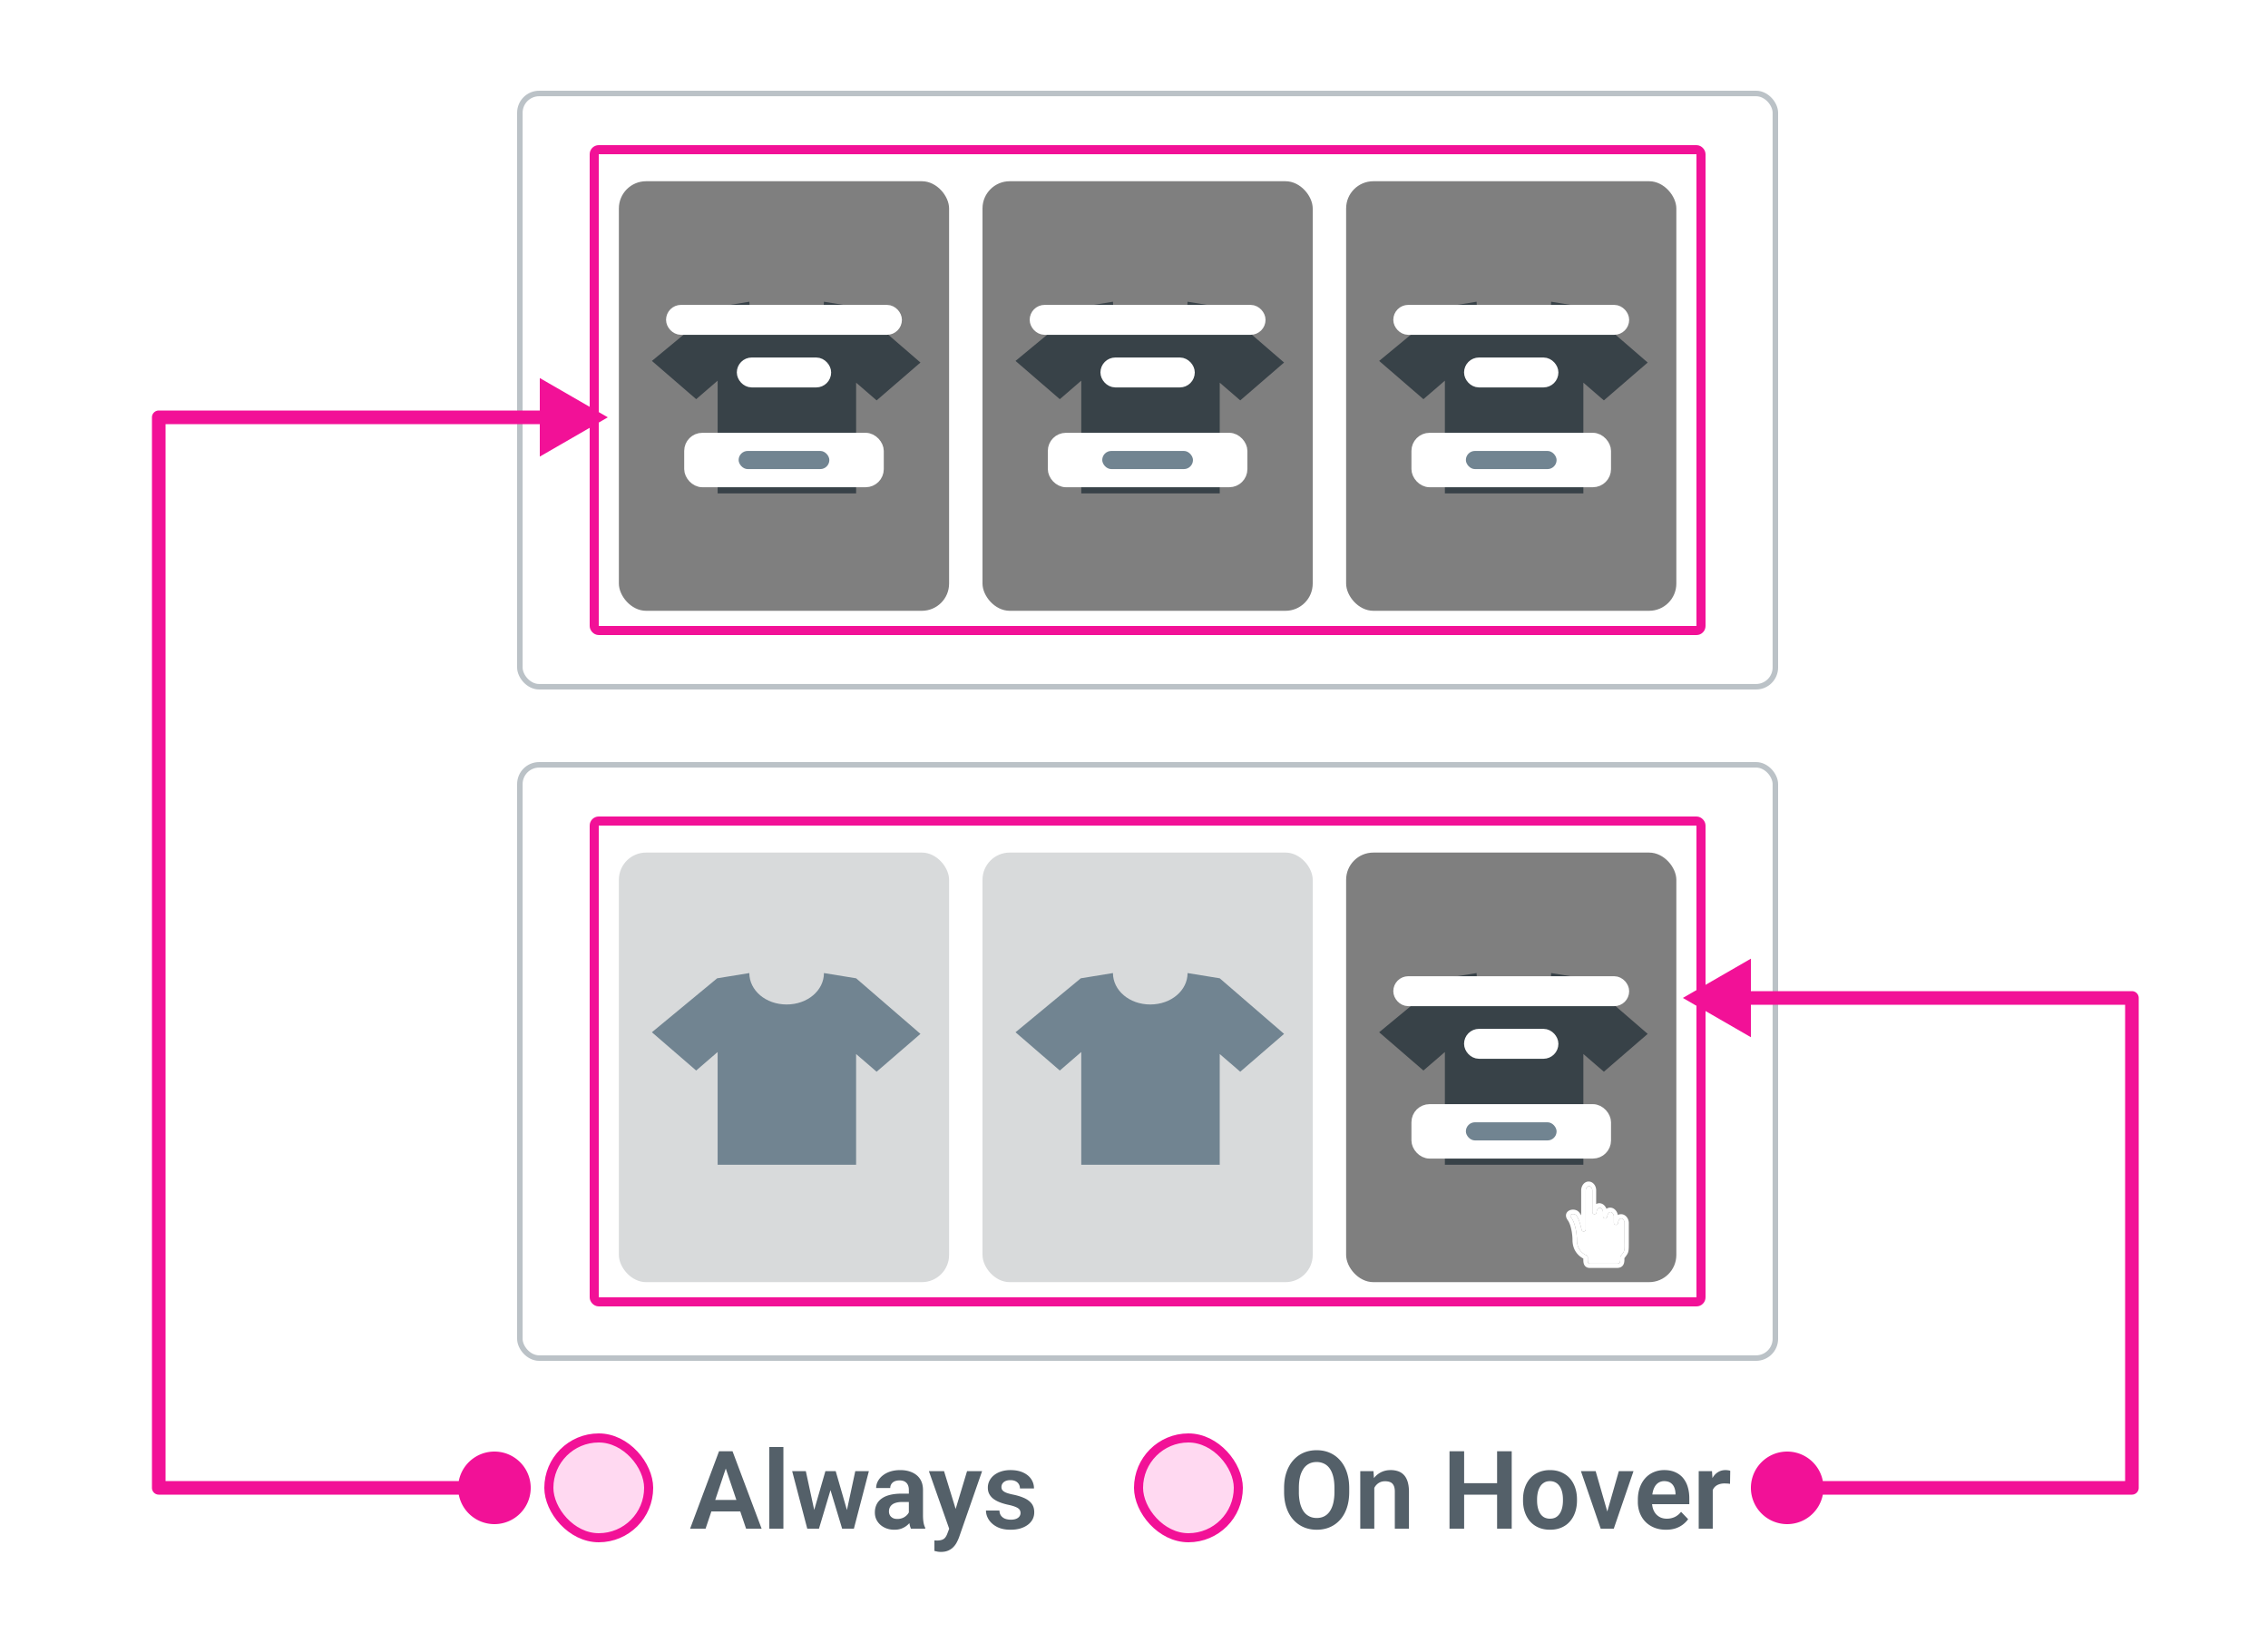 <svg xmlns="http://www.w3.org/2000/svg" width="250" height="180" fill="none" xmlns:v="https://vecta.io/nano"><style><![CDATA[.B{fill:#fff}.C{fill:#718491}.D{stroke:#f21197}.E{fill-opacity:.5}.F{stroke:#fff}.G{stroke-width:1.65}.H{stroke-width:1.281}.I{stroke-width:.607}]]></style><path d="M0 0h250v180H0z" class="B"/><rect x="60.5" y="158.5" width="11" height="11" rx="5.5" fill="#ffd9f1" class="D"/><path d="M80.207 161.264l-2.432 7.236H76.07l3.188-8.531h1.09l-.141 1.295zm2.033 7.236l-2.443-7.236-.146-1.295h1.096l3.205 8.531H82.24zm-.111-3.17v1.272h-4.576v-1.272h4.576zm4.225-5.83v9h-1.553v-9h1.553zm3.24 7.477l1.389-4.817h.984l-.293 1.664-1.4 4.676h-.85l.17-1.523zm-.768-4.817l1.043 4.828.094 1.512h-.979l-1.664-6.34h1.506zm4.43 4.758l1.02-4.758h1.5l-1.652 6.34h-.979l.111-1.582zm-1.137-4.758l1.377 4.77.182 1.57h-.85l-1.412-4.676-.287-1.664h.99zm8.063 4.992v-2.923c0-.215-.037-.401-.112-.557s-.187-.277-.339-.363-.346-.129-.58-.129c-.207 0-.389.035-.545.105a.8.8 0 0 0-.352.299c-.082.125-.123.27-.123.434h-1.553c0-.262.063-.51.188-.745s.303-.449.533-.632a2.63 2.63 0 0 1 .838-.44c.328-.105.695-.158 1.102-.158.481 0 .908.082 1.283.246s.676.402.891.727.328.732.328 1.224v2.766c0 .316.02.588.059.814s.105.416.187.58v.1h-1.576c-.074-.16-.131-.363-.17-.609s-.058-.496-.058-.739zm.216-2.513l.012.92h-.978c-.242 0-.455.025-.639.076s-.334.117-.451.211-.205.199-.264.328-.088.267-.088.428.035.296.105.421.18.225.316.299.305.106.492.106a1.49 1.49 0 0 0 .715-.164 1.42 1.42 0 0 0 .475-.41c.113-.161.174-.313.181-.458l.446.668a2.62 2.62 0 0 1-.246.51 2.3 2.3 0 0 1-.422.504 2.17 2.17 0 0 1-.621.387c-.242.101-.523.152-.844.152-.41 0-.777-.082-1.102-.246s-.58-.389-.767-.674-.281-.609-.281-.972a2.02 2.02 0 0 1 .188-.891 1.7 1.7 0 0 1 .557-.65c.246-.18.551-.315.914-.405s.787-.14 1.26-.14h1.042zm4.5 3.158l1.7-5.637h1.658l-2.543 7.301a5.08 5.08 0 0 1-.229.51 2.16 2.16 0 0 1-.363.521c-.152.168-.344.305-.574.41s-.502.159-.826.159c-.141 0-.266-.01-.375-.03l-.346-.076v-1.16a1.34 1.34 0 0 0 .135.006l.14.006c.227 0 .414-.028.563-.082s.267-.135.357-.252.172-.262.235-.446l.468-1.23zm-.837-5.637l1.435 4.67.252 1.635-1.066.193-2.291-6.498h1.67zm8.431 4.606c0-.133-.035-.252-.105-.358s-.203-.201-.399-.287-.472-.174-.843-.252c-.329-.07-.631-.158-.909-.264s-.515-.232-.715-.38-.355-.33-.468-.534-.164-.445-.164-.714c0-.262.056-.508.17-.739s.277-.439.492-.615.476-.32.785-.422.656-.158 1.043-.158c.539 0 1.002.088 1.389.264s.689.418.896.726.311.649.311 1.031h-1.547c0-.168-.039-.32-.117-.457s-.19-.246-.346-.328-.354-.129-.592-.129c-.215 0-.396.036-.545.106s-.254.162-.328.275-.111.239-.111.375c0 .102.019.194.058.276a.67.67 0 0 0 .205.216c.094.067.221.127.381.182a5.42 5.42 0 0 0 .604.158c.472.094.884.219 1.236.375s.633.356.832.61.299.578.299.972c0 .282-.061.539-.182.774a1.8 1.8 0 0 1-.527.603c-.231.172-.506.307-.826.405-.321.093-.682.14-1.084.14-.582 0-1.074-.103-1.477-.31s-.707-.477-.914-.797-.31-.66-.31-1.008h1.482c.012.246.078.443.199.592s.274.256.457.322a1.85 1.85 0 0 0 .592.094c.234 0 .432-.031.592-.094s.281-.154.363-.264a.64.64 0 0 0 .123-.386z" fill="#546069"/><rect x="125.5" y="158.5" width="11" height="11" rx="5.5" fill="#ffd9f1" class="D"/><path d="M148.723 164.018v.439c0 .645-.086 1.225-.258 1.74s-.416.948-.733 1.307-.693.635-1.13.826-.924.287-1.459.287c-.528 0-1.012-.096-1.454-.287a3.25 3.25 0 0 1-1.136-.826c-.321-.359-.569-.795-.744-1.307s-.264-1.095-.264-1.74v-.439c0-.649.088-1.229.264-1.741s.421-.947.738-1.306.693-.641 1.131-.832.926-.287 1.453-.287c.535 0 1.021.095 1.459.287a3.16 3.16 0 0 1 1.131.832c.32.359.566.795.738 1.306s.264 1.092.264 1.741zm-1.629.439v-.451c0-.465-.043-.873-.129-1.225s-.213-.654-.381-.896-.375-.424-.621-.545-.524-.188-.832-.188-.59.063-.832.188-.442.303-.61.545a2.74 2.74 0 0 0-.386.896c-.086.352-.129.76-.129 1.225v.451a5.24 5.24 0 0 0 .129 1.225c.09.355.218.656.386.902s.379.426.622.551.519.187.832.187.589-.062.832-.187.445-.309.609-.551.295-.547.381-.902a5.24 5.24 0 0 0 .129-1.225zm4.394-.943v4.986h-1.547v-6.34h1.454l.093 1.354zm-.246 1.588h-.457a4.19 4.19 0 0 1 .188-1.254c.121-.375.291-.698.509-.967a2.29 2.29 0 0 1 .791-.621c.305-.145.645-.217 1.02-.217a2.49 2.49 0 0 1 .826.129c.246.086.457.223.633.41s.316.434.41.738.147.672.147 1.114v4.066h-1.559v-4.078c0-.289-.043-.518-.129-.686s-.203-.287-.363-.357-.35-.106-.58-.106c-.239 0-.448.049-.627.147s-.324.225-.446.392c-.117.168-.207.362-.269.581a2.55 2.55 0 0 0-.094.709zm14.197-1.612v1.266h-4.488v-1.266h4.488zm-4.048-3.521v8.531h-1.612v-8.531h1.612zm5.244 0v8.531h-1.612v-8.531h1.612zm1.248 5.426v-.124c0-.464.066-.892.199-1.283s.326-.736.58-1.025.565-.514.932-.674.785-.246 1.254-.246c.476 0 .898.082 1.265.246s.684.385.938.674.447.631.58 1.025.199.819.199 1.283v.124c0 .46-.066.888-.199 1.283s-.326.732-.58 1.025-.565.514-.932.674-.787.24-1.26.24-.888-.08-1.259-.24-.684-.385-.938-.674-.447-.635-.58-1.025-.199-.823-.199-1.283zm1.547-.124v.124c0 .277.027.537.082.779s.138.455.252.638a1.25 1.25 0 0 0 .439.434 1.33 1.33 0 0 0 .656.152c.25 0 .465-.05.645-.152a1.25 1.25 0 0 0 .439-.434c.118-.183.203-.396.258-.638s.082-.502.082-.779v-.124c0-.273-.027-.529-.082-.767s-.14-.455-.258-.639-.261-.334-.445-.439-.396-.164-.65-.164-.465.054-.645.164a1.24 1.24 0 0 0-.439.439c-.114.184-.198.397-.252.639s-.082.494-.082.767zm7.535 2.057l1.476-5.168h1.618l-2.174 6.34h-.985l.065-1.172zm-1.078-5.168l1.494 5.18.053 1.16h-.991l-2.179-6.34h1.623zm7.752 6.457c-.481 0-.912-.078-1.295-.234s-.709-.373-.979-.651-.47-.607-.615-.978a3.4 3.4 0 0 1-.211-1.207v-.235c0-.488.07-.931.211-1.33s.34-.748.598-1.037.566-.511.925-.668a2.96 2.96 0 0 1 1.19-.234c.449 0 .846.076 1.189.228s.631.36.862.633a2.77 2.77 0 0 1 .521.985c.117.379.176.799.176 1.259v.651h-4.969v-1.067h3.446v-.117c-.008-.246-.055-.47-.141-.674s-.219-.371-.399-.492-.412-.187-.697-.187a1.16 1.16 0 0 0-.603.152 1.21 1.21 0 0 0-.422.422 2.06 2.06 0 0 0-.246.644c-.055.25-.082.528-.082.832v.235a2.49 2.49 0 0 0 .105.738 1.77 1.77 0 0 0 .322.592c.145.164.317.293.516.387a1.69 1.69 0 0 0 .691.134 2.01 2.01 0 0 0 .879-.187c.266-.129.496-.318.692-.568l.779.808c-.133.195-.312.383-.539.563a2.76 2.76 0 0 1-.809.439c-.316.109-.681.164-1.095.164zm5.156-5.162v5.045h-1.547v-6.34h1.465l.082 1.295zm1.928-1.336l-.024 1.442c-.086-.016-.183-.028-.293-.036l-.299-.011c-.238 0-.447.033-.627.099s-.33.155-.451.276-.207.269-.269.445a1.9 1.9 0 0 0-.106.586l-.334-.041a4.82 4.82 0 0 1 .123-1.119c.082-.344.202-.645.358-.903a1.71 1.71 0 0 1 .586-.597c.238-.145.511-.217.82-.217a1.81 1.81 0 0 1 .275.023c.102.012.182.03.241.053z" fill="#546069"/><rect x="57.304" y="84.304" width="138.393" height="65.393" rx="2.125" class="B"/><rect x="57.304" y="84.304" width="138.393" height="65.393" rx="2.125" stroke="#bbc2c7" class="I"/><rect x="65.5" y="90.5" width="122" height="53" rx=".5" class="D"/><rect x="68.218" y="93.976" width="36.4" height="47.35" rx="3" fill="#d8dadb"/><path d="M101.461 113.961l-7.092-6.127-3.546-.577c0 1.909-1.799 3.463-4.112 3.463s-4.112-1.554-4.112-3.463l-3.546.577-7.195 5.949 4.882 4.218 2.364-2.042v12.431h15.264v-12.209l2.261 1.953 4.831-4.173z" class="C"/><rect x="108.3" y="93.976" width="36.4" height="47.35" rx="3" fill="#d8dadb"/><path d="M141.543 113.961l-7.092-6.127-3.546-.577c0 1.909-1.799 3.463-4.112 3.463s-4.112-1.554-4.112-3.463l-3.546.577-7.195 5.949 4.883 4.218 2.364-2.042v12.431h15.264v-12.209l2.261 1.953 4.831-4.173zm40.082 0l-7.092-6.127-3.547-.577c0 1.909-1.798 3.463-4.111 3.463s-4.112-1.554-4.112-3.463l-3.546.577-7.195 5.949 4.882 4.218 2.364-2.042v12.431h15.265v-12.209l2.261 1.953 4.831-4.173z" class="C"/><rect x="148.382" y="93.976" width="36.4" height="47.35" rx="3" fill="#000" class="E"/><g class="B F"><g class="G"><rect x="154.407" y="108.431" width="24.35" height="1.65" rx=".825"/><rect x="162.207" y="114.231" width="8.75" height="1.65" rx=".825"/></g><rect x="156.222" y="122.347" width="20.719" height="4.719" rx="1.359" class="H"/></g><rect x="161.582" y="123.706" width="10" height="2" rx="1" class="C"/><g class="B"><path d="M178.224 139.762h-2.971c-.315 0-.535-.141-.645-.393-.078-.188-.078-.392-.078-.55v-.094c-.362-.189-1.195-.754-1.195-2.059 0-.597-.157-1.65-.503-2.138-.424-.581-.11-.911 0-1.006.315-.267.896-.251 1.179.048.094.094.189.235.283.393v-2.767c0-.267.11-.534.283-.723.157-.157.346-.236.534-.236.503 0 .834.488.834.959v1.525a.67.67 0 0 1 .345-.094c.378 0 .66.282.786.613a.7.7 0 0 1 .409-.126c.456 0 .786.408.849.817.11-.063.22-.094.361-.094.503 0 .849.503.849.959v2.09c0 1.1 0 1.163-.424 1.713l-.063.079v.157c0 .252-.016.927-.833.927zm-4.826-5.941a.43.43 0 0 0-.251.079c-.095.078-.016.251.078.361.44.598.598 1.808.598 2.421 0 1.273.99 1.666 1.037 1.682.094.031.157.125.157.22v.235c0 .126 0 .268.047.362.016.063.063.11.205.11h2.97c.315 0 .346-.126.362-.456v-.251c0-.048.016-.095.047-.142l.11-.141c.33-.425.33-.425.314-1.431v-2.09c0-.189-.157-.472-.361-.472s-.346.283-.346.472c0 .126-.11.236-.236.236s-.235-.11-.235-.236v-.707c0-.189-.158-.472-.378-.472-.173 0-.345.267-.345.472 0 .125-.11.235-.236.235s-.236-.11-.236-.235v-.472c0-.189-.157-.471-.362-.471-.188 0-.345.267-.345.471 0 .126-.11.236-.236.236s-.236-.11-.236-.236v-2.389c0-.22-.157-.472-.361-.472-.079 0-.142.032-.205.095a.55.55 0 0 0-.157.377v4.291c0 .126-.094.236-.22.236-.094 0-.22-.032-.251-.236-.252-1.132-.503-1.478-.613-1.572-.095-.078-.205-.11-.315-.11z"/><path d="M173.398 133.821a.43.43 0 0 0-.251.079c-.095.078-.016.251.078.361.44.598.598 1.808.598 2.421 0 1.273.99 1.666 1.037 1.682.094.031.157.125.157.22v.235c0 .126 0 .268.047.362.016.063.063.11.205.11h2.97c.315 0 .346-.126.362-.456v-.251c0-.048.016-.095.047-.142l.11-.141c.33-.425.33-.425.314-1.431v-2.09c0-.189-.157-.472-.361-.472s-.346.283-.346.472c0 .126-.11.236-.236.236s-.235-.11-.235-.236v-.707c0-.189-.158-.472-.378-.472-.173 0-.345.267-.345.472 0 .125-.11.235-.236.235s-.236-.11-.236-.235v-.472c0-.189-.157-.471-.362-.471-.188 0-.345.267-.345.471 0 .126-.11.236-.236.236s-.236-.11-.236-.236v-2.389c0-.22-.157-.472-.361-.472-.079 0-.142.032-.205.095a.55.55 0 0 0-.157.377v4.291c0 .126-.094.236-.22.236-.094 0-.22-.032-.251-.236-.252-1.132-.503-1.478-.613-1.572-.095-.078-.205-.11-.315-.11z"/><rect x="57.304" y="10.304" width="138.393" height="65.393" rx="2.125"/></g><rect x="57.304" y="10.304" width="138.393" height="65.393" rx="2.125" stroke="#bbc2c7" class="I"/><rect x="65.5" y="16.5" width="122" height="53" rx=".5" class="D"/><path d="M101.461 39.961l-7.092-6.127-3.546-.577c0 1.909-1.799 3.463-4.112 3.463S82.6 35.166 82.6 33.257l-3.546.577-7.195 5.949 4.882 4.218 2.364-2.042V54.39h15.264V42.181l2.261 1.953 4.831-4.173z" class="C"/><rect x="68.218" y="19.976" width="36.4" height="47.35" rx="3" fill="#000" class="E"/><g class="B F"><g class="G"><rect x="74.243" y="34.431" width="24.35" height="1.65" rx=".825"/><rect x="82.043" y="40.231" width="8.75" height="1.65" rx=".825"/></g><rect x="76.059" y="48.347" width="20.719" height="4.719" rx="1.359" class="H"/></g><g class="C"><rect x="81.418" y="49.706" width="10" height="2" rx="1"/><path d="M141.543 39.961l-7.092-6.127-3.546-.577c0 1.909-1.799 3.463-4.112 3.463s-4.112-1.554-4.112-3.463l-3.546.577-7.195 5.949 4.883 4.218 2.364-2.042V54.39h15.264V42.181l2.261 1.953 4.831-4.173z"/></g><rect x="108.3" y="19.976" width="36.4" height="47.35" rx="3" fill="#000" class="E"/><g class="B F"><g class="G"><rect x="114.325" y="34.431" width="24.35" height="1.65" rx=".825"/><rect x="122.125" y="40.231" width="8.75" height="1.65" rx=".825"/></g><rect x="116.141" y="48.347" width="20.719" height="4.719" rx="1.359" class="H"/></g><g class="C"><rect x="121.5" y="49.706" width="10" height="2" rx="1"/><path d="M181.625 39.961l-7.092-6.127-3.547-.577c0 1.909-1.798 3.463-4.111 3.463s-4.112-1.554-4.112-3.463l-3.546.577-7.195 5.949 4.882 4.218 2.364-2.042V54.39h15.265V42.181l2.261 1.953 4.831-4.173z"/></g><rect x="148.382" y="19.976" width="36.4" height="47.35" rx="3" fill="#000" class="E"/><g class="B F"><g class="G"><rect x="154.407" y="34.431" width="24.35" height="1.65" rx=".825"/><rect x="162.207" y="40.231" width="8.75" height="1.65" rx=".825"/></g><rect x="156.222" y="48.347" width="20.719" height="4.719" rx="1.359" class="H"/></g><rect x="161.582" y="49.706" width="10" height="2" rx="1" class="C"/><path d="M193 164a4 4 0 1 0 8 0 4 4 0 1 0-8 0zm42 0v.75a.75.75 0 0 0 .75-.75H235zm0-54h.75a.75.75 0 0 0-.75-.75v.75zm-49.5 0l7.5 4.33v-8.66l-7.5 4.33zm11.5 54.75h38v-1.5h-38v1.5zm38.75-.75v-54h-1.5v54h1.5zm-.75-54.75h-42.75v1.5H235v-1.5zM58.5 164a4 4 0 1 1-8 0 4 4 0 1 1 8 0zm-41 0v.75a.75.75 0 0 1-.75-.75h.75zm0-118h-.75a.75.75 0 0 1 .75-.75V46zM67 46l-7.5 4.33v-8.66L67 46zM54.5 164.75h-37v-1.5h37v1.5zM16.75 164V46h1.5v118h-1.5zm.75-118.75h42.75v1.5H17.5v-1.5z" fill="#f21197"/></svg>